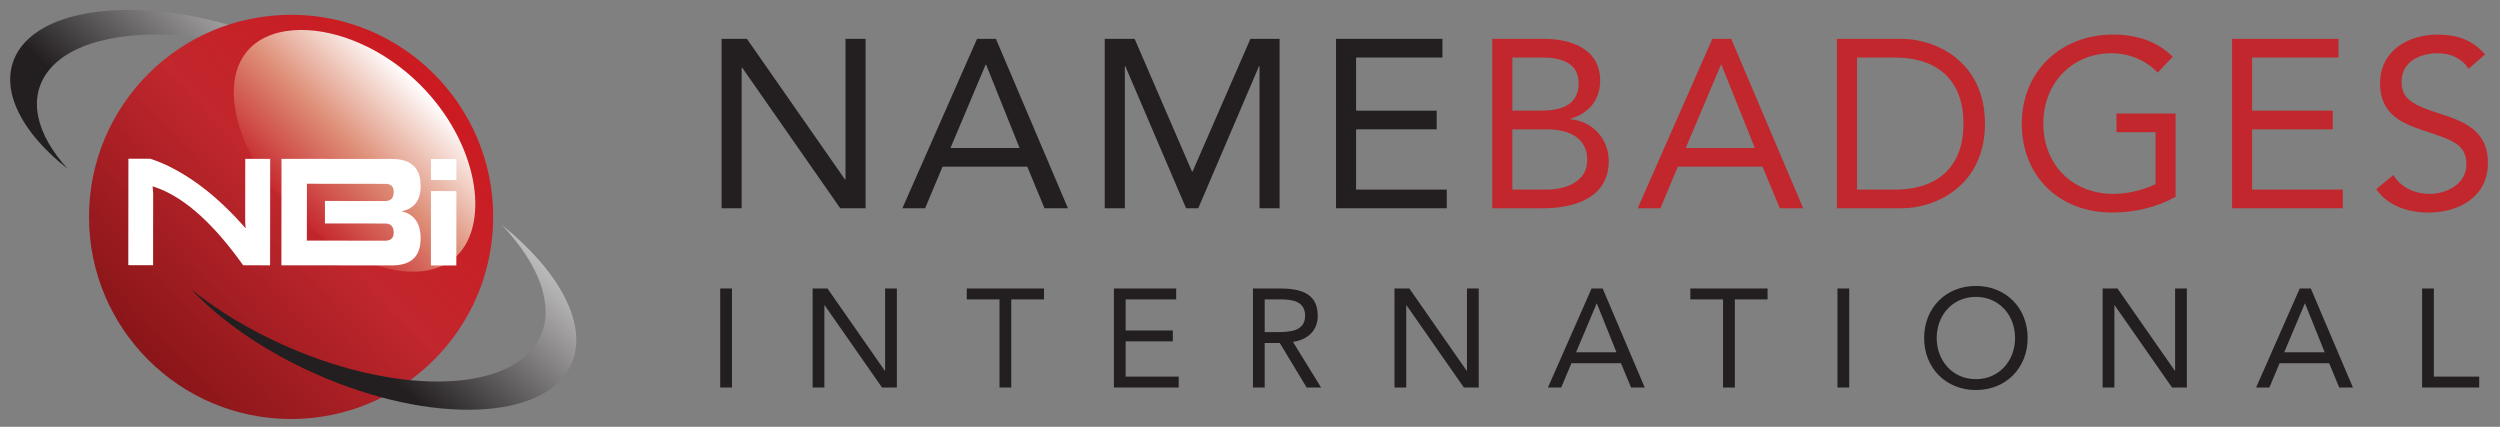 <?xml version="1.0" encoding="UTF-8" standalone="no"?>
<svg version="1.1" viewBox="-1 -1 246 42" xml:space="preserve" xmlns="http://www.w3.org/2000/svg" xmlns:cc="http://creativecommons.org/ns#" xmlns:dc="http://purl.org/dc/elements/1.1/" xmlns:rdf="http://www.w3.org/1999/02/22-rdf-syntax-ns#" xmlns:xlink="http://www.w3.org/1999/xlink">
	<rect x="-1" y="-1" width="246" height="42" fill="#808080" stroke="none"/>
	<defs>
		<linearGradient gradientTransform="matrix(-14.186 -15.622 15.622 -14.186 19.315 41.34)" gradientUnits="userSpaceOnUse" id="linearGradient4028" x1="0" x2="1" y1="0" y2="0">
			<stop offset="0" stop-color="#fff"/>
			<stop offset="1" stop-color="#231f20"/>
		</linearGradient>
		<linearGradient gradientTransform="matrix(25.174 23.924 -23.924 25.174 10.291 4.672)" gradientUnits="userSpaceOnUse" id="linearGradient4030" x1="0" x2="1" y1="0" y2="0">
			<stop offset="0" stop-color="#881518"/>
			<stop offset=".5" stop-color="#c1272d"/>
			<stop offset="1" stop-color="#ce181f"/>
		</linearGradient>
		<linearGradient gradientTransform="matrix(10.038 10.018 -10.018 10.038 22.289 16.299)" gradientUnits="userSpaceOnUse" id="linearGradient4032" x1="0" x2="1" y1="0" y2="0">
			<stop offset="0" stop-color="#c6262c"/>
			<stop offset=".5" stop-color="#df917a"/>
			<stop offset="1" stop-color="#fff"/>
		</linearGradient>
		<linearGradient gradientTransform="matrix(-14.18 -15.616 15.616 -14.18 41.794 20.943)" gradientUnits="userSpaceOnUse" id="linearGradient4034" x1="0" x2="1" y1="0" y2="0">
			<stop offset="0" stop-color="#fff"/>
			<stop offset="1" stop-color="#231f20"/>
		</linearGradient>
	</defs>
	<g transform="matrix(1.25 0 0 -1.25 0 40.23)">
		<g>
			<path d="m56.003 16.591h1.581v11.073h0.038l7.72-11.073h1.996v13.334h-1.581v-11.074h-0.038l-7.721 11.074h-1.995v-13.334zm14.233 0h1.79l1.374 3.275h6.667l1.356-3.275h1.845l-5.668 13.334h-1.488l-5.876-13.334zm9.226 4.744h-5.44l2.766 6.557h0.039l2.634-6.557zm6.702-4.744h1.583v11.185h0.037l4.783-11.185h0.961l4.783 11.185h0.037v-11.185h1.583v13.334h-2.297l-4.558-10.452h-0.038l-4.519 10.452h-2.354v-13.334zm18.208 0h8.718v1.468h-7.139v4.745h6.346v1.469h-6.346v4.183h6.798v1.469h-8.377v-13.334z" fill="#231f20"/>
			<path d="m116.67 16.591h3.974c2.467 0 5.196 0.79 5.196 3.728 0 1.752-1.297 3.127-3.011 3.276v0.041c1.432 0.428 2.336 1.466 2.336 3.012 0 2.449-2.223 3.277-4.425 3.277h-4.069v-13.334zm1.583 11.865h2.353c1.432 0 2.862-0.379 2.862-2.018 0-1.845-1.543-2.166-3.031-2.166h-2.184v4.183zm0-5.653h2.71c1.601 0 3.184-0.566 3.184-2.426 0-1.697-1.678-2.318-3.221-2.318h-2.673v4.745zm9.864-6.213h1.79l1.373 3.275h6.666l1.36-3.275h1.843l-5.668 13.334h-1.486l-5.878-13.334zm9.228 4.744h-5.442l2.767 6.557h0.038l2.636-6.557zm6.456-4.744h5.123c2.618 0 6.532 1.752 6.532 6.665 0 4.915-3.915 6.669-6.532 6.669h-5.123v-13.334zm1.582 11.865h3.012c3.052 0 5.369-1.546 5.369-5.2 0-3.654-2.317-5.197-5.369-5.197h-3.012v10.397zm25.081-4.406h-4.654v-1.469h3.072v-4.088c-0.981-0.489-2.24-0.771-3.314-0.771-3.278 0-5.518 2.353-5.518 5.534 0 3.24 2.317 5.538 5.365 5.538 1.359 0 2.732-0.547 3.635-1.526l1.186 1.244c-1.26 1.283-2.955 1.752-4.706 1.752-3.994 0-7.174-2.806-7.174-7.008 0-4.177 2.973-7.003 7.116-7.003 1.735 0 3.465 0.392 4.991 1.241v6.557zm4.443-7.46h8.716v1.468h-7.138v4.745h6.348v1.469h-6.348v4.183h6.799v1.469h-8.377v-13.334zm19.918 12.107c-0.979 1.151-2.241 1.566-3.727 1.566-2.336 0-4.541-1.282-4.541-3.841 0-2.227 1.431-3.054 3.313-3.673 2.373-0.794 3.484-1.078 3.484-2.713 0-1.524-1.545-2.314-2.899-2.314-1.15 0-2.279 0.508-2.844 1.488l-1.353-1.112c0.903-1.337 2.558-1.845 4.104-1.845 2.41 0 4.687 1.241 4.687 3.895 0 2.62-1.919 3.298-3.992 3.957-2.126 0.678-2.806 1.222-2.806 2.449 0 1.579 1.452 2.24 2.846 2.24 0.959 0 1.901-0.379 2.428-1.227l1.299 1.131z" fill="#c1272d"/>
			<path d="m55.895 2.478h0.925v7.799h-0.925v-7.799zm7.274 0h0.926v6.476h0.022l4.517-6.476h1.168v7.799h-0.926v-6.479h-0.023l-4.515 6.479h-1.168v-7.799zm18.216 7.799h-6.081v-0.862h2.577v-6.937h0.925v6.937h2.579v0.862zm5.502-7.799h5.1v0.859h-4.176v2.776h3.714v0.859h-3.714v2.443h3.978v0.862h-4.902v-7.799zm10.944 0h0.925v3.503h1.19l2.114-3.503h1.137l-2.214 3.591c1.21 0.187 1.95 0.923 1.95 2.059 0 1.926-1.598 2.149-3.108 2.149h-1.993v-7.799zm0.925 6.937h1.302c0.9 0 1.881-0.164 1.881-1.287 0-1.288-1.331-1.288-2.356-1.288h-0.826v2.575zm10.218-6.937h0.925v6.476h0.021l4.518-6.476h1.168v7.799h-0.927v-6.479h-0.022l-4.515 6.479h-1.168v-7.799zm12.079 0h1.047l0.803 1.916h3.899l0.796-1.916h1.076l-3.314 7.799h-0.87l-3.437-7.799zm5.397 2.773h-3.183l1.62 3.836h0.021l1.542-3.836zm11.893 5.027h-6.08v-0.862h2.575v-6.937h0.929v6.937h2.577v0.862zm5.503-7.799h0.925v7.799h-0.925v-7.799zm10.897-0.198c2.368 0 4.074 1.737 4.074 4.096 0 2.359-1.706 4.099-4.074 4.099-2.369 0-4.075-1.74-4.075-4.099s1.707-4.096 4.075-4.096m0 0.856c-1.827 0-3.086 1.444-3.086 3.24 0 1.796 1.259 3.237 3.086 3.237 1.829 0 3.084-1.44 3.084-3.237 0-1.796-1.255-3.24-3.084-3.24m9.977-0.658h0.925v6.476h0.02l4.518-6.476h1.167v7.799h-0.925v-6.479h-0.022l-4.516 6.479h-1.167v-7.799zm12.081 0h1.046l0.802 1.916h3.901l0.794-1.916h1.079l-3.317 7.799h-0.868l-3.437-7.799zm5.398 2.773h-3.185l1.62 3.836h0.022l1.544-3.836zm7.67-2.773h4.495v0.859h-3.57v6.94h-0.925v-7.799z" fill="#231f20"/>
		</g>
		<path d="m0.928 29.374c-2.107-2.664-0.506-6.446 3.587-9.667-2.471 2.718-3.177 5.584-1.484 7.726 1.968 2.489 6.853 3.334 12.185 2.564l1.262 0.605 0.933 0.364c-2.779 0.824-5.569 1.237-8.075 1.237-3.78 0-6.916-0.94-8.409-2.829" fill="url(#linearGradient4028)"/>
		<path d="m6.206 15.909c0-8.787 7.122-15.909 15.908-15.909 8.787 0 15.91 7.122 15.91 15.909 0 8.787-7.123 15.91-15.91 15.91-8.786 0-15.908-7.123-15.908-15.91" fill="url(#linearGradient4030)"/>
		<path d="m18.888 29.206c-2.624-2.619-1.102-8.398 3.401-12.909 4.502-4.509 10.277-6.043 12.901-3.425 2.626 2.621 1.609 8.906-2.893 13.416-2.872 2.877-6.469 4.336-9.377 4.337-1.652 0-3.081-0.47-4.031-1.419" fill="url(#linearGradient4032)"/>
		<g fill="#fff">
			<path d="m20.462 12.099-2.12 0.002c-1.129 1.587-2.241 2.881-3.337 3.882-1.095 1.001-2.176 1.713-3.241 2.136-0.079 0.03-0.165 0.062-0.255 0.095-0.092 0.034-0.189 0.069-0.292 0.106 0.026-0.303 0.04-0.5 0.04-0.589l-0.006-5.623-1.951 0.002 0.008 8.379 1.727-0.002c0.655-0.215 1.302-0.496 1.94-0.842 0.637-0.344 1.256-0.736 1.856-1.174 0.6-0.438 1.181-0.916 1.742-1.435 0.561-0.52 1.097-1.061 1.606-1.625l0.36-0.399c-0.025 0.243-0.038 0.426-0.038 0.544l0.005 4.923 1.964-0.002-0.008-8.38"/>
			<path d="m30.067 20.471c1.5-0.001 2.248-0.711 2.248-2.127-0.001-0.572-0.132-1.026-0.389-1.359-0.26-0.333-0.641-0.546-1.141-0.634 0.48-0.089 0.854-0.312 1.124-0.667 0.269-0.355 0.402-0.847 0.402-1.475-0.002-1.415-0.753-2.118-2.253-2.118l-8.706 0.008 0.008 8.38 8.707-0.008m-6.711-6.426 6.168-0.006c0.444-0.001 0.667 0.208 0.668 0.63 0 0.48-0.222 0.719-0.664 0.721l-4.749 0.004 0.001 1.772 4.748-0.005c0.444 0 0.667 0.241 0.668 0.725 0 0.418-0.221 0.626-0.668 0.626l-6.166 0.007-0.006-4.473z"/>
			<path d="m35.129 18.811-2.003 0.001 0.003 1.656 2.002-0.002-0.003-1.655m-2.007-6.722 0.004 5.853 2.003-0.002-0.006-5.854-2.001 0.003z"/>
		</g>
		<path d="m41.762 6.561c-1.98-4.478-10.97-4.84-20.08-0.811-2.854 1.262-5.38 2.806-7.444 4.469 2.346-2.49 5.765-4.881 9.86-6.693 9.11-4.028 18.099-3.666 20.081 0.811 1.358 3.074-0.942 7.288-5.466 10.934 2.874-3.049 4.137-6.247 3.048-8.71" fill="url(#linearGradient4034)"/>
	</g>
</svg>
